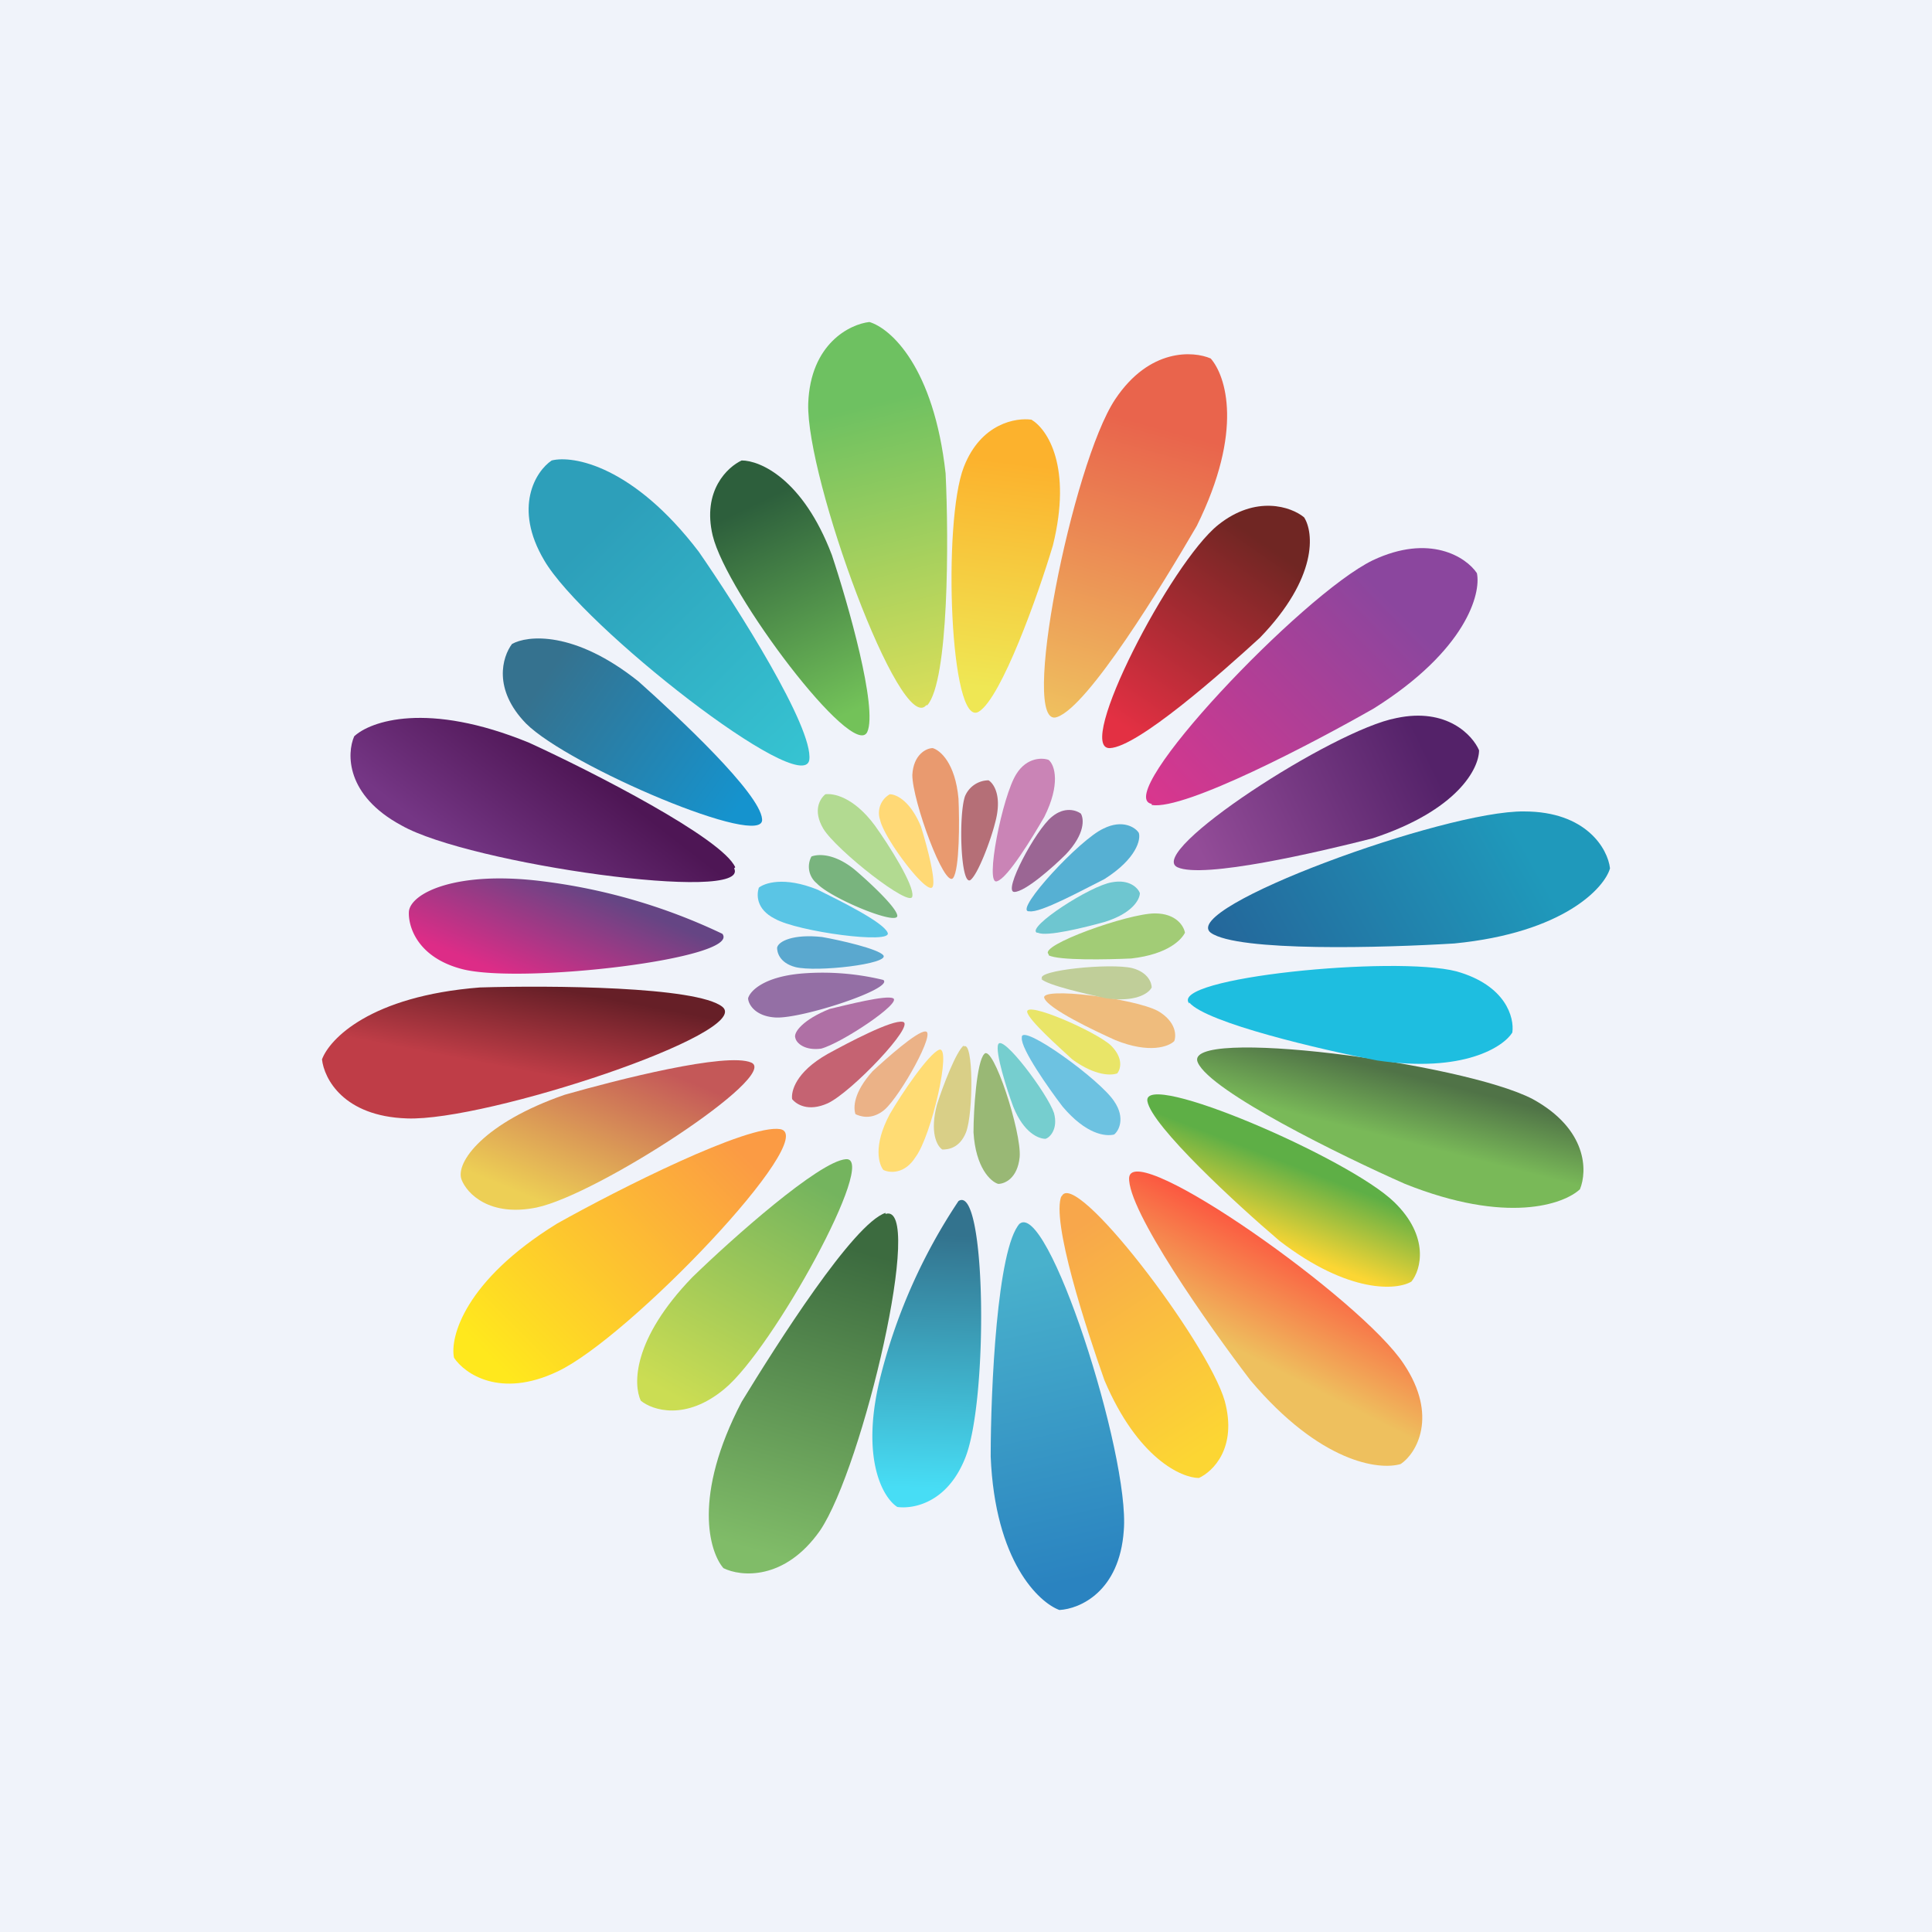 <!-- by TradingView --><svg width="18" height="18" viewBox="0 0 18 18" xmlns="http://www.w3.org/2000/svg"><path fill="#F0F3FA" d="M0 0h18v18H0z"/><path d="M6.85 8.08c-.12-.27-1.33-.89-1.92-1.16-.95-.39-1.48-.2-1.63-.06-.07.16-.08.55.44.83.63.36 3.26.73 3.1.4Z" fill="url(#afuweobzl)"/><path d="M6.73 9.38c-.24-.19-1.6-.2-2.26-.18-1.02.08-1.4.48-1.47.67.02.18.2.53.79.55.74.03 3.24-.8 2.94-1.04Z" fill="url(#bfuweobzl)"/><path d="M7.27 10.52c-.3-.05-1.51.56-2.08.88-.86.53-1 1.06-.96 1.25.1.15.43.38.96.13.67-.31 2.46-2.19 2.08-2.26Z" fill="url(#cfuweobzl)"/><path d="M8.25 11.3c-.3.1-1.01 1.22-1.34 1.76-.46.88-.3 1.4-.17 1.55.16.08.57.12.9-.35.4-.59.98-3.07.61-2.95Z" fill="url(#dfuweobzl)"/><path d="M9.5 11.4c-.21.23-.27 1.54-.27 2.17.04.98.45 1.36.64 1.43.19-.01.56-.17.6-.74.06-.7-.72-3.13-.98-2.85Z" fill="url(#efuweobzl)"/><path d="M10.52 10.97c-.02.3.74 1.38 1.13 1.89.65.77 1.2.84 1.4.78.15-.1.35-.45.03-.93-.39-.6-2.52-2.1-2.56-1.74Z" fill="url(#ffuweobzl)"/><path d="M11.16 9.9c.12.27 1.34.87 1.93 1.13.95.38 1.48.19 1.63.05.07-.17.07-.56-.44-.84-.65-.34-3.28-.68-3.12-.34Z" fill="url(#gfuweobzl)"/><path d="M11.28 8.69c.25.18 1.62.14 2.27.1 1.02-.1 1.4-.52 1.45-.7-.02-.18-.22-.53-.8-.53-.74-.01-3.22.9-2.92 1.13Z" fill="url(#hfuweobzl)"/><path d="M10.73 7.5c.31.05 1.51-.58 2.07-.9.86-.54 1-1.07.96-1.26-.1-.15-.44-.37-.97-.12-.66.32-2.44 2.2-2.06 2.27Z" fill="url(#ifuweobzl)"/><path d="M9.85 6.68c.29-.1.98-1.23 1.3-1.78.44-.89.27-1.4.13-1.56-.16-.07-.57-.1-.89.38-.4.6-.9 3.1-.54 2.96Z" fill="url(#jfuweobzl)"/><path d="M8.64 6.57c.2-.23.2-1.54.17-2.16C8.7 3.42 8.3 3.06 8.1 3c-.18.02-.55.2-.57.76-.02.7.86 3.1 1.1 2.81Z" fill="url(#kfuweobzl)"/><path d="M7.54 7.08c.04-.3-.67-1.42-1.03-1.94-.61-.8-1.17-.9-1.37-.85-.15.1-.36.44-.07.93.36.62 2.41 2.22 2.47 1.86Z" fill="url(#lfuweobzl)"/><path d="M7.88 10.8c-.25.02-1.06.74-1.43 1.1-.56.58-.55 1-.48 1.15.11.09.42.19.78-.11.45-.37 1.44-2.17 1.13-2.14Z" fill="url(#mfuweobzl)"/><path d="M8.93 11.19a5.26 5.26 0 0 0-.72 1.61c-.2.77.01 1.15.15 1.24.14.02.46-.03.63-.45.22-.53.2-2.57-.06-2.4Z" fill="url(#nfuweobzl)"/><path d="M9.89 11.14c-.1.23.23 1.24.4 1.72.31.73.72.91.88.91.13-.06.36-.28.24-.72-.16-.55-1.41-2.19-1.52-1.9Z" fill="url(#ofuweobzl)"/><path d="M10.69 10.26c.04.23.83.96 1.23 1.3.65.5 1.1.46 1.23.38.09-.11.17-.42-.16-.74-.42-.41-2.35-1.24-2.3-.94Z" fill="url(#pfuweobzl)"/><path d="M11.08 9.34c.16.19 1.23.44 1.75.54.81.12 1.18-.13 1.26-.26.02-.14-.06-.44-.52-.57-.58-.15-2.69.06-2.49.3Z" fill="#1EBEE0"/><path d="M10.97 8.08c.24.11 1.31-.14 1.82-.27.79-.26.99-.65.99-.82-.06-.14-.3-.4-.77-.3-.59.11-2.34 1.25-2.04 1.39Z" fill="url(#qfuweobzl)"/><path d="M10.34 6.97c.26-.01 1.04-.7 1.4-1.03.54-.56.5-.98.41-1.12-.12-.1-.45-.21-.8.07-.44.35-1.34 2.09-1.01 2.08Z" fill="url(#rfuweobzl)"/><path d="M9.12 6.63c.21-.13.55-1.08.69-1.55.18-.73-.05-1.08-.2-1.17-.14-.02-.47.03-.63.44-.2.51-.13 2.45.14 2.28Z" fill="url(#sfuweobzl)"/><path d="M8.08 6.82c.1-.22-.18-1.2-.33-1.65-.27-.71-.67-.88-.84-.88-.13.06-.37.28-.27.7.13.54 1.31 2.1 1.44 1.83Z" fill="url(#tfuweobzl)"/><path d="M7.1 7.63c-.02-.24-.78-.95-1.15-1.28-.6-.48-1.04-.43-1.18-.35-.09.12-.18.42.13.74.4.4 2.24 1.18 2.2.89Z" fill="url(#ufuweobzl)"/><path d="M6.73 8.7a5.44 5.44 0 0 0-1.68-.49c-.8-.1-1.22.11-1.24.28-.01.13.07.43.5.54.56.14 2.6-.1 2.42-.33Z" fill="url(#vfuweobzl)"/><path d="M7 9.9c-.23-.1-1.25.16-1.74.3-.75.26-1.02.63-.96.79.05.13.26.35.7.26.57-.12 2.27-1.23 2-1.35Z" fill="url(#wfuweobzl)"/><path d="M8.27 8.69c-.04-.1-.45-.3-.65-.4-.32-.13-.5-.06-.55-.02-.02.06-.03.2.15.29.21.12 1.1.24 1.05.13Z" fill="#5AC5E5"/><path d="M8.23 9.13a2.4 2.4 0 0 0-.76-.06c-.35.03-.48.16-.5.23 0 .05.06.17.26.18.25.01 1.1-.27 1-.35Z" fill="#946FA5"/><path d="M8.41 9.52c-.1-.02-.5.19-.7.3-.3.17-.34.35-.33.42.04.05.15.12.33.04.22-.1.83-.74.7-.76Z" fill="#C56372"/><path d="M8.75 9.78c-.1.04-.35.41-.46.6-.16.3-.1.47-.06.52.06.03.2.04.3-.12.15-.2.34-1.04.22-1Z" fill="#FFDC74"/><path d="M9.17 9.82c-.07.07-.1.52-.1.73.02.33.16.46.23.48.06 0 .18-.05.2-.25.02-.23-.25-1.06-.33-.96Z" fill="#99B875"/><path d="M9.52 9.67c-.01.1.25.47.38.64.22.26.4.28.48.26.04-.03.11-.15 0-.31-.13-.2-.85-.72-.86-.6Z" fill="#6DC2E1"/><path d="M9.73 9.3c.04.1.46.3.66.39.32.13.5.06.55.01.02-.05.02-.18-.15-.28-.22-.12-1.11-.23-1.06-.12Z" fill="#EFBC7D"/><path d="M9.77 8.9c.09.05.55.04.77.03.35-.04.47-.18.5-.24-.01-.06-.08-.18-.28-.18-.25 0-1.09.3-.99.38Z" fill="#A2CC76"/><path d="M9.59 8.49c.1.02.5-.2.7-.3.3-.19.34-.37.32-.43-.03-.05-.15-.13-.33-.04-.22.1-.82.75-.7.77Z" fill="#56B0D3"/><path d="M9.29 8.21c.1-.03.33-.41.44-.6.15-.3.1-.48.04-.53-.05-.02-.2-.03-.3.13-.13.2-.3 1.05-.18 1Z" fill="#CA84B6"/><path d="M8.88 8.18c.06-.08.06-.53.05-.74-.03-.33-.17-.45-.24-.47-.06 0-.18.06-.19.25 0 .24.3 1.06.38.96Z" fill="#E99A6F"/><path d="M8.5 8.35c.02-.1-.22-.48-.35-.66-.2-.27-.39-.3-.46-.29-.05.04-.12.15-.02.32.12.2.82.75.83.63Z" fill="#B2DA91"/><path d="M8.62 9.61c-.08 0-.36.25-.49.37-.18.2-.18.34-.16.4.04.02.15.06.27-.04.15-.13.49-.74.38-.73Z" fill="#EBB287"/><path d="M8.98 9.74c-.07.05-.2.39-.25.55-.07.26 0 .39.05.42.05 0 .16-.01.22-.16.07-.18.07-.86-.02-.8Z" fill="#D9CF87"/><path d="M9.3 9.73c-.03.07.08.42.14.58.1.25.24.3.3.3.04-.01.12-.09.08-.24-.06-.18-.48-.74-.52-.64Z" fill="#76CECF"/><path d="M9.57 9.43c.02.08.29.32.42.44.22.16.37.15.42.13.03-.04.06-.14-.06-.26-.14-.13-.8-.42-.78-.31Z" fill="#E9E568"/><path d="M9.7 9.12c.06.06.42.14.6.18.27.04.4-.04.43-.1 0-.04-.03-.14-.18-.18-.2-.05-.91.02-.84.1Z" fill="#C0CE99"/><path d="M9.67 8.69c.08.04.44-.05.62-.1.26-.08.33-.21.33-.27-.02-.05-.1-.13-.26-.1-.2.03-.8.42-.7.47Z" fill="#6EC6D0"/><path d="M9.45 8.31c.1 0 .36-.23.48-.35.18-.19.17-.33.14-.38-.04-.03-.15-.07-.27.03-.15.12-.46.7-.35.7Z" fill="#9B6694"/><path d="M9.04 8.2c.07-.05.19-.37.23-.53.07-.25-.01-.37-.06-.4a.24.24 0 0 0-.22.15c-.06.18-.04.83.05.78Z" fill="#B56F77"/><path d="M8.69 8.26c.03-.07-.06-.4-.11-.56-.1-.24-.23-.3-.29-.3a.2.2 0 0 0-.09.24c.04.18.45.72.49.62Z" fill="#FFD976"/><path d="M8.36 8.53c-.01-.08-.27-.32-.4-.43-.2-.16-.35-.14-.4-.12a.2.2 0 0 0 .05.25c.13.14.76.4.75.3Z" fill="#79B47E"/><path d="M8.23 8.9c-.05-.06-.4-.14-.57-.17-.27-.03-.41.04-.42.1 0 .04.02.14.17.18.2.05.88-.03.82-.11Z" fill="#5AA8CF"/><path d="M8.32 9.3c-.07-.03-.42.06-.59.1-.25.1-.34.22-.32.27.01.05.09.12.24.1.19-.05.76-.43.67-.47Z" fill="#AF70A5"/><defs><linearGradient id="afuweobzl" x1="3.76" y1="7.56" x2="4.59" y2="6.49" gradientUnits="userSpaceOnUse"><stop stop-color="#753685"/><stop offset="1" stop-color="#4E1655"/></linearGradient><linearGradient id="bfuweobzl" x1="3.74" y1="10.29" x2="3.99" y2="8.98" gradientUnits="userSpaceOnUse"><stop offset=".39" stop-color="#BF3D47"/><stop offset="1" stop-color="#661F27"/></linearGradient><linearGradient id="cfuweobzl" x1="7.16" y1="9.92" x2="4.49" y2="12.58" gradientUnits="userSpaceOnUse"><stop offset=".2" stop-color="#FB9B44"/><stop offset="1" stop-color="#FFE81D"/></linearGradient><linearGradient id="dfuweobzl" x1="7.84" y1="10.84" x2="6.85" y2="14.4" gradientUnits="userSpaceOnUse"><stop offset=".2" stop-color="#3C6B3F"/><stop offset="1" stop-color="#80BC68"/></linearGradient><linearGradient id="efuweobzl" x1="8.9" y1="11.19" x2="9.71" y2="14.8" gradientUnits="userSpaceOnUse"><stop offset=".2" stop-color="#49B1CC"/><stop offset="1" stop-color="#2A83C0"/></linearGradient><linearGradient id="ffuweobzl" x1="11.64" y1="11.05" x2="11" y2="12.31" gradientUnits="userSpaceOnUse"><stop offset=".2" stop-color="#FC5640"/><stop offset="1" stop-color="#EEC05E"/></linearGradient><linearGradient id="gfuweobzl" x1="12.54" y1="9.6" x2="12.22" y2="10.86" gradientUnits="userSpaceOnUse"><stop offset=".2" stop-color="#507347"/><stop offset=".67" stop-color="#79B958"/></linearGradient><linearGradient id="hfuweobzl" x1="11.26" y1="8.72" x2="15.14" y2="6.55" gradientUnits="userSpaceOnUse"><stop stop-color="#24669A"/><stop offset=".67" stop-color="#1F99BB"/></linearGradient><linearGradient id="ifuweobzl" x1="10.73" y1="7.54" x2="13.7" y2="4.64" gradientUnits="userSpaceOnUse"><stop stop-color="#DA368D"/><stop offset=".71" stop-color="#8B469E"/></linearGradient><linearGradient id="jfuweobzl" x1="9.86" y1="6.72" x2="10.95" y2="2.8" gradientUnits="userSpaceOnUse"><stop stop-color="#EFC15F"/><stop offset=".71" stop-color="#E9644C"/></linearGradient><linearGradient id="kfuweobzl" x1="8.67" y1="6.6" x2="7.69" y2="2.65" gradientUnits="userSpaceOnUse"><stop stop-color="#DCDF5A"/><stop offset=".71" stop-color="#6EC161"/></linearGradient><linearGradient id="lfuweobzl" x1="7.58" y1="7.08" x2="4.67" y2="4.13" gradientUnits="userSpaceOnUse"><stop stop-color="#36C4D2"/><stop offset=".71" stop-color="#2D9FBA"/></linearGradient><linearGradient id="mfuweobzl" x1="7.66" y1="10.37" x2="6.22" y2="12.98" gradientUnits="userSpaceOnUse"><stop offset=".2" stop-color="#74B45E"/><stop offset="1" stop-color="#CBDD53"/></linearGradient><linearGradient id="nfuweobzl" x1="8.53" y1="10.91" x2="8.44" y2="13.86" gradientUnits="userSpaceOnUse"><stop offset=".2" stop-color="#33738E"/><stop offset="1" stop-color="#47DDF5"/></linearGradient><linearGradient id="ofuweobzl" x1="9.39" y1="11.14" x2="11.02" y2="13.65" gradientUnits="userSpaceOnUse"><stop offset=".2" stop-color="#F8A74B"/><stop offset="1" stop-color="#FCD633"/></linearGradient><linearGradient id="pfuweobzl" x1="12.84" y1="10.96" x2="12.5" y2="11.84" gradientUnits="userSpaceOnUse"><stop offset=".2" stop-color="#5EAF46"/><stop offset="1" stop-color="#FCD633"/></linearGradient><linearGradient id="qfuweobzl" x1="11.18" y1="7.95" x2="13.26" y2="6.95" gradientUnits="userSpaceOnUse"><stop stop-color="#934C98"/><stop offset="1" stop-color="#542269"/></linearGradient><linearGradient id="rfuweobzl" x1="10.45" y1="6.76" x2="11.68" y2="4.99" gradientUnits="userSpaceOnUse"><stop stop-color="#E33043"/><stop offset="1" stop-color="#702623"/></linearGradient><linearGradient id="sfuweobzl" x1="9.11" y1="6.4" x2="9.38" y2="4.3" gradientUnits="userSpaceOnUse"><stop stop-color="#EFE754"/><stop offset="1" stop-color="#FCB22D"/></linearGradient><linearGradient id="tfuweobzl" x1="7.94" y1="6.63" x2="7.02" y2="4.7" gradientUnits="userSpaceOnUse"><stop stop-color="#73C259"/><stop offset="1" stop-color="#2D5F3C"/></linearGradient><linearGradient id="ufuweobzl" x1="6.88" y1="7.53" x2="5.09" y2="6.29" gradientUnits="userSpaceOnUse"><stop stop-color="#1593CE"/><stop offset="1" stop-color="#35728F"/></linearGradient><linearGradient id="vfuweobzl" x1="4.31" y1="8.92" x2="4.71" y2="7.96" gradientUnits="userSpaceOnUse"><stop stop-color="#DD2C87"/><stop offset="1" stop-color="#654584"/></linearGradient><linearGradient id="wfuweobzl" x1="4.95" y1="11.16" x2="5.55" y2="9.71" gradientUnits="userSpaceOnUse"><stop stop-color="#EDCF55"/><stop offset="1" stop-color="#C45858"/></linearGradient></defs></svg>